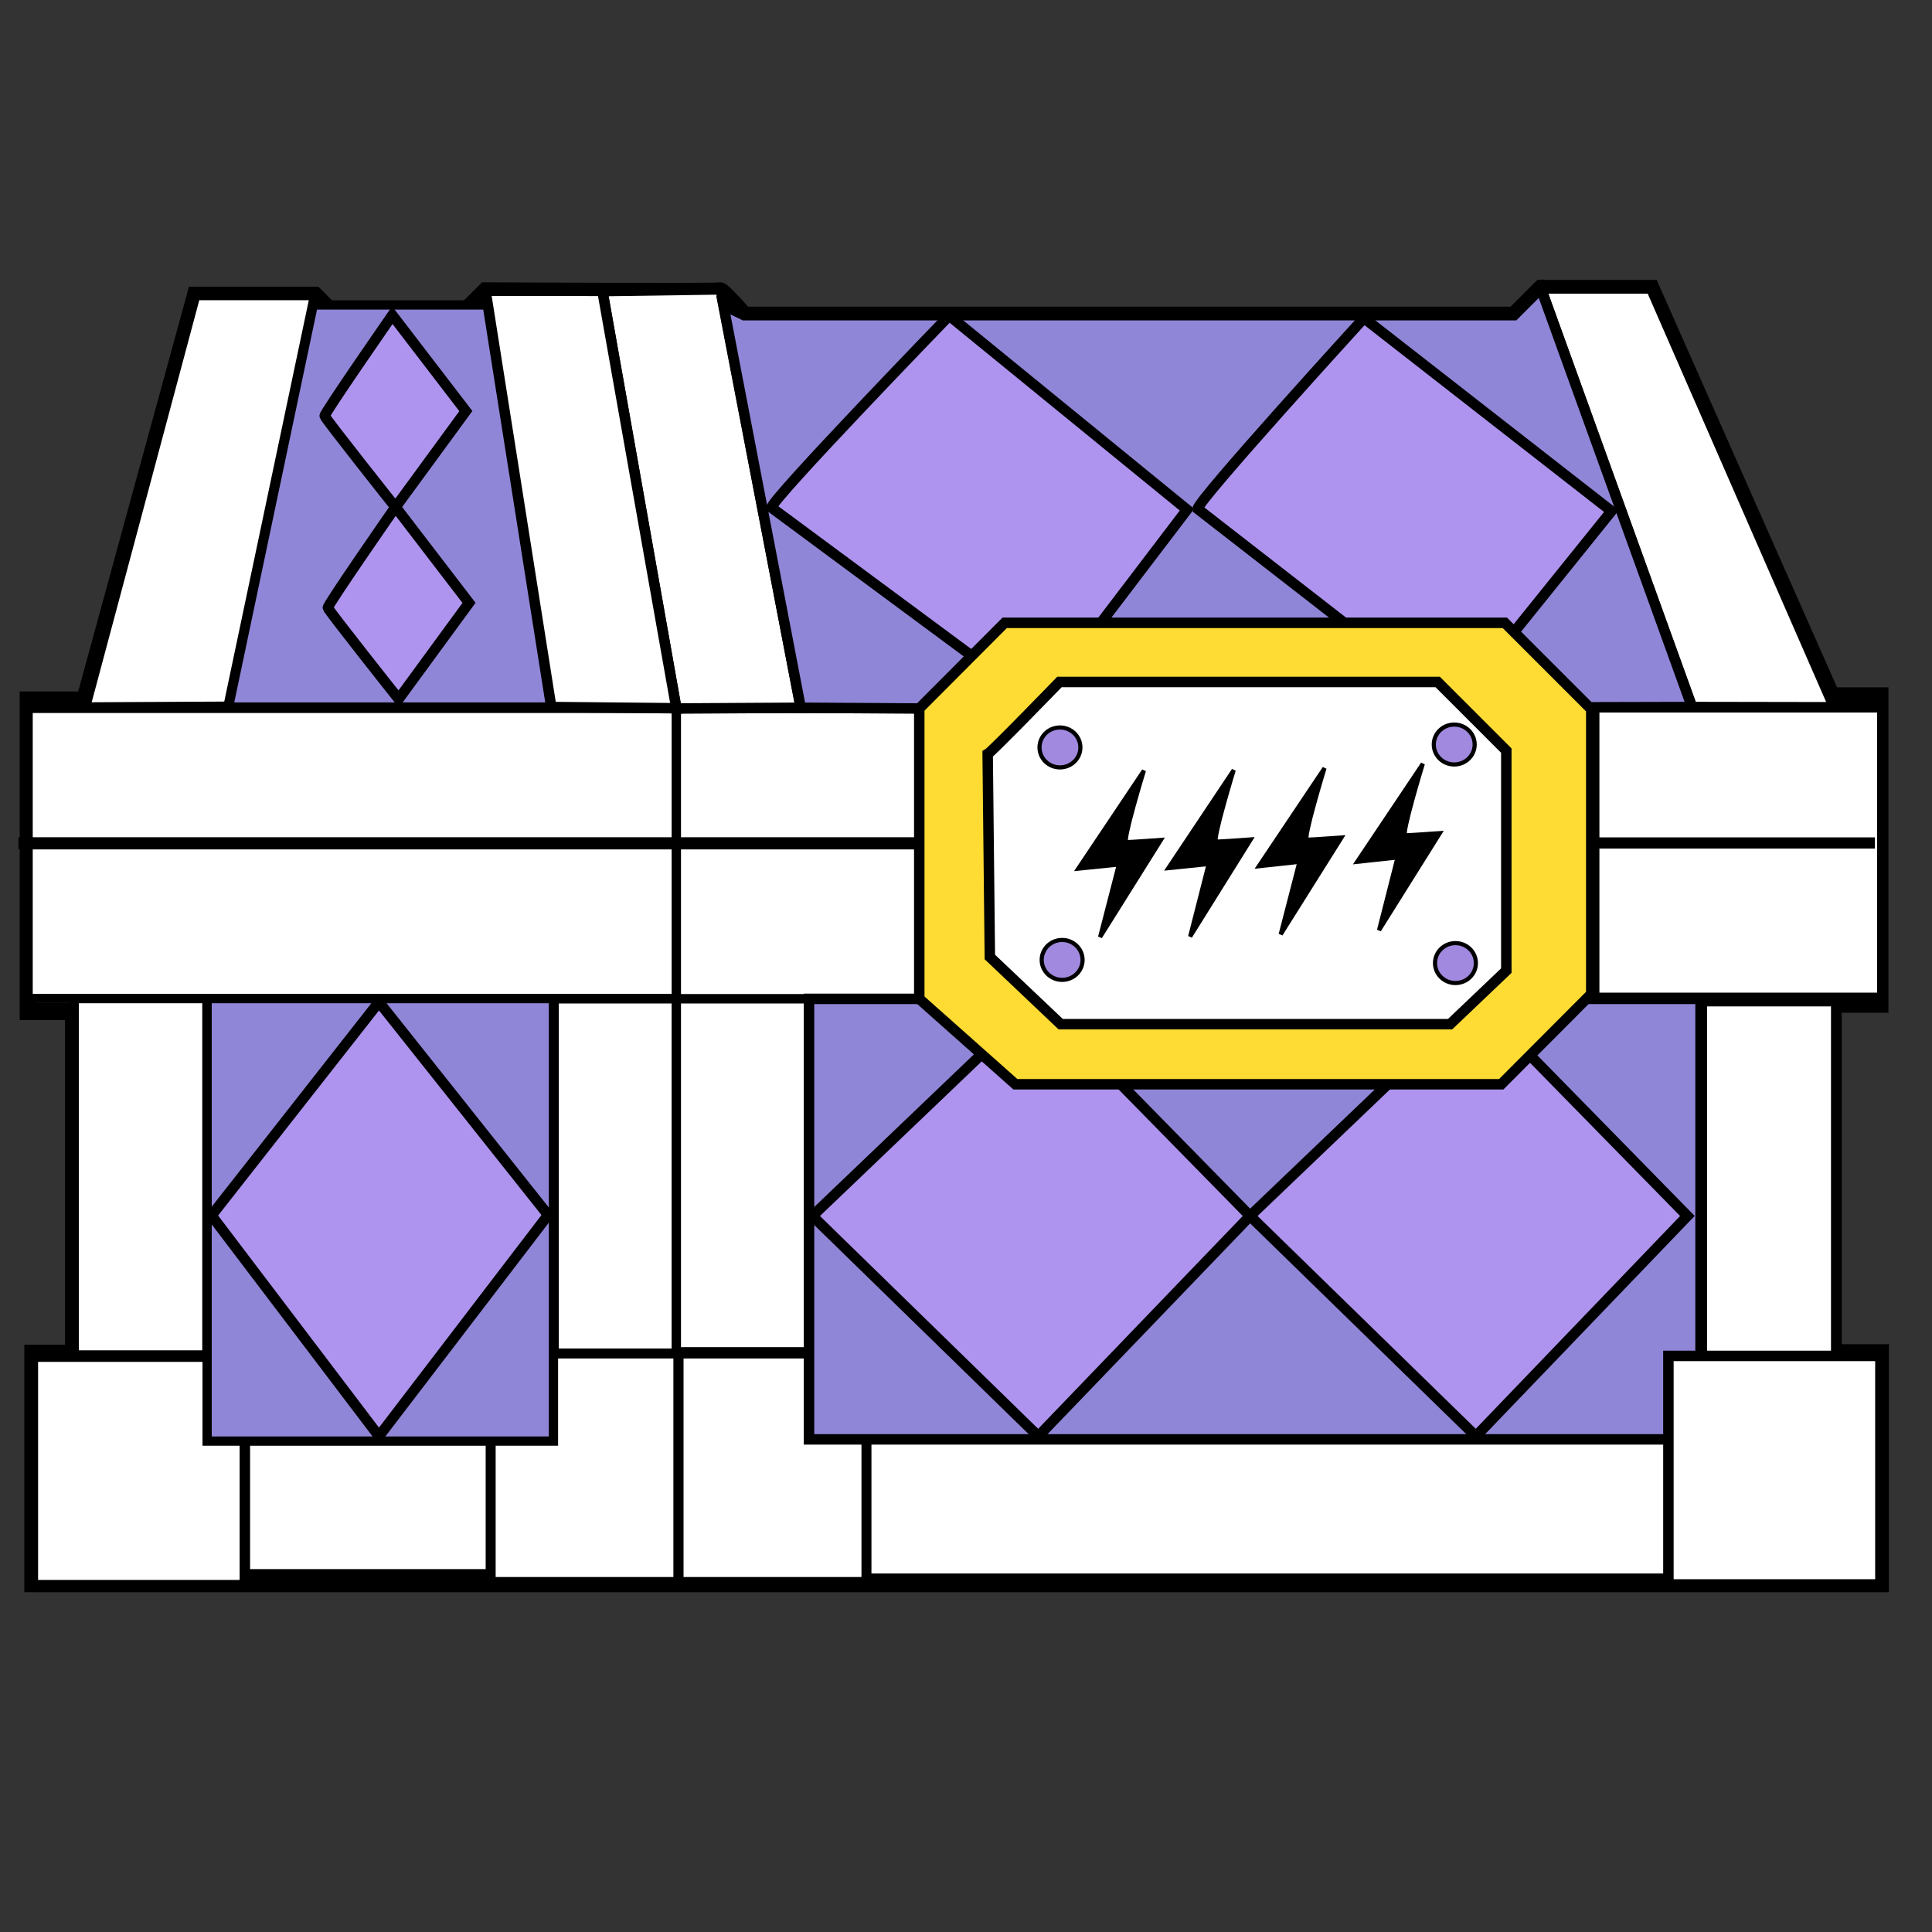 <?xml version="1.0" encoding="UTF-8" standalone="no"?>
<svg
   xmlns:dc="http://purl.org/dc/elements/1.1/"
   xmlns:cc="http://creativecommons.org/ns#"
   xmlns:rdf="http://www.w3.org/1999/02/22-rdf-syntax-ns#"
   xmlns:svg="http://www.w3.org/2000/svg"
   xmlns="http://www.w3.org/2000/svg"
   width="50"
   height="50"
   viewBox="0 0 7.938 7.938"
   version="1.1"
   id="svg8">
  <rect x="0" y="0" width="7.938" height="7.938" fill="#333333" stroke="none"/>
  <defs
     id="defs2" />
  <path
     id="path830"
     d="M 0.803,1.213 H 1.294 l 0.078,0.078 h 0.527 l 0.096,-0.096 c 0,0 0.954,0.005 0.963,0 0.008,-0.005 0.1,0.1 0.1,0.1 H 6.221 L 6.331,1.185 h 0.453 l 0.741,1.674 h 0.199 v 1.267 h -0.192 V 5.558 H 7.726 V 6.507 H 0.135 V 5.56 H 0.302 V 4.156 H 0.116 V 2.876 h 0.232 z"
     style="fill:none;stroke:#000000;stroke-width:0.07;stroke-linecap:butt;stroke-linejoin:miter;stroke-miterlimit:4;stroke-dasharray:none;stroke-opacity:1" />
  <rect
     y="5.92"
     x="1.006"
     height="0.545"
     width="1.012"
     id="rect834-3-6"
     style="fill:#ffffff;fill-opacity:1;stroke:#000000;stroke-width:0.036;stroke-miterlimit:4;stroke-dasharray:none;stroke-opacity:1" />
  <rect
     y="5.909"
     x="3.559"
     height="0.575"
     width="3.298"
     id="rect834-3-7-3"
     style="fill:#ffffff;fill-opacity:1;stroke:#000000;stroke-width:0.038;stroke-miterlimit:4;stroke-dasharray:none;stroke-opacity:1" />
  <rect
     y="2.911"
     x="0.116"
     height="1.191"
     width="2.663"
     id="rect926"
     style="fill:#ffffff;fill-opacity:1;stroke:#000000;stroke-width:0.037;stroke-miterlimit:4;stroke-dasharray:none;stroke-opacity:1" />
  <rect
     y="2.911"
     x="2.779"
     height="1.193"
     width="0.998"
     id="rect928"
     style="fill:#ffffff;fill-opacity:1;stroke:#000000;stroke-width:0.038;stroke-miterlimit:4;stroke-dasharray:none;stroke-opacity:1" />
  <rect
     y="3.459"
     x="0.095"
     height="0.012"
     width="3.682"
     id="rect930"
     style="fill:none;fill-opacity:1;stroke:#000000;stroke-width:0.038;stroke-miterlimit:4;stroke-dasharray:none;stroke-opacity:1" />
  <rect
     y="4.104"
     x="2.277"
     height="1.463"
     width="0.502"
     id="rect932"
     style="fill:#ffffff;fill-opacity:1;stroke:#000000;stroke-width:0.038;stroke-miterlimit:4;stroke-dasharray:none;stroke-opacity:1" />
  <rect
     y="4.104"
     x="2.779"
     height="1.45"
     width="0.545"
     id="rect934"
     style="fill:#ffffff;fill-opacity:1;stroke:#000000;stroke-width:0.038;stroke-miterlimit:4;stroke-dasharray:none;stroke-opacity:1" />
  <rect
     y="4.103"
     x="0.305"
     height="1.464"
     width="0.545"
     id="rect938"
     style="fill:#ffffff;fill-opacity:1;stroke:#000000;stroke-width:0.038;stroke-miterlimit:4;stroke-dasharray:none;stroke-opacity:1" />
  <path
     id="path965-2"
     d="M 2.779,2.911 3.29,2.908 2.961,1.189 2.475,1.196 Z"
     style="fill:#ffffff;stroke:#000000;stroke-width:0.043;stroke-linecap:butt;stroke-linejoin:miter;stroke-miterlimit:4;stroke-dasharray:none;stroke-opacity:1" />
  <rect
     y="5.574"
     x="0.135"
     height="0.939"
     width="0.871"
     id="rect834"
     style="fill:#ffffff;fill-opacity:1;stroke:#000000;stroke-width:0.043;stroke-miterlimit:4;stroke-dasharray:none;stroke-opacity:1" />
  <rect
     y="5.561"
     x="2.016"
     height="0.939"
     width="0.772"
     id="rect834-3"
     style="fill:#ffffff;fill-opacity:1;stroke:#000000;stroke-width:0.041;stroke-miterlimit:4;stroke-dasharray:none;stroke-opacity:1" />
  <rect
     ry="0"
     y="2.906"
     x="6.55"
     height="1.194"
     width="1.184"
     id="rect1012"
     style="fill:#ffffff;fill-opacity:1;stroke:#000000;stroke-width:0.043;stroke-miterlimit:4;stroke-dasharray:none;stroke-opacity:1" />
  <rect
     y="3.462"
     x="6.566"
     height="0.003"
     width="1.116"
     id="rect1008"
     style="fill:#ffffff;fill-opacity:1;stroke:#000000;stroke-width:0.043;stroke-miterlimit:4;stroke-dasharray:none;stroke-opacity:1" />
  <rect
     y="1.253"
     x="0.928"
     height="1.652"
     width="1.337"
     id="rect1014"
     style="fill:#9086d7;fill-opacity:1;stroke:#000000;stroke-width:0.038;stroke-miterlimit:4;stroke-dasharray:none;stroke-opacity:1" />
  <path
     id="path946"
     d="M 1.294,1.213 0.938,2.903 0.35,2.906 0.803,1.213 Z"
     style="fill:#ffffff;stroke:#000000;stroke-width:0.041;stroke-linecap:butt;stroke-linejoin:miter;stroke-miterlimit:4;stroke-dasharray:none;stroke-opacity:1" />
  <path
     id="path965"
     d="m 2.265,2.905 0.514,0.005 -0.304,-1.715 -0.48,-5.248e-4 z"
     style="fill:#ffffff;stroke:#000000;stroke-width:0.043;stroke-linecap:butt;stroke-linejoin:miter;stroke-miterlimit:4;stroke-dasharray:none;stroke-opacity:1" />
  <rect
     y="4.116"
     x="6.995"
     height="1.455"
     width="0.547"
     id="rect934-2"
     style="fill:#ffffff;fill-opacity:1;stroke:#000000;stroke-width:0.038;stroke-miterlimit:4;stroke-dasharray:none;stroke-opacity:1" />
  <path
     id="path1048"
     d="M 6.952,2.905 6.331,1.185 h 0.453 l 0.752,1.721 z"
     style="fill:#ffffff;stroke:#000000;stroke-width:0.043;stroke-linecap:butt;stroke-linejoin:miter;stroke-miterlimit:4;stroke-dasharray:none;stroke-opacity:1" />
  <rect
     y="5.561"
     x="2.788"
     height="0.939"
     width="0.772"
     id="rect834-3-7"
     style="fill:#ffffff;fill-opacity:1;stroke:#000000;stroke-width:0.041;stroke-miterlimit:4;stroke-dasharray:none;stroke-opacity:1" />
  <rect
     y="4.103"
     x="0.851"
     height="1.818"
     width="1.423"
     id="rect942"
     style="fill:#9086d7;fill-opacity:1;stroke:#000000;stroke-width:0.038;stroke-miterlimit:4;stroke-dasharray:none;stroke-opacity:1" />
  <path
     id="path1052"
     d="M 3.777,2.911 6.55,2.906 6.952,2.905 6.331,1.185 6.221,1.295 H 3.057 l -0.085,-0.041 0.318,1.654 z"
     style="fill:#9086d7;fill-opacity:1;stroke:#000000;stroke-width:0.043;stroke-linecap:butt;stroke-linejoin:miter;stroke-miterlimit:4;stroke-dasharray:none;stroke-opacity:1" />
  <rect
     y="4.104"
     x="3.324"
     height="1.81"
     width="3.663"
     id="rect1054"
     style="fill:#9086d7;fill-opacity:1;stroke:#000000;stroke-width:0.043;stroke-miterlimit:4;stroke-dasharray:none;stroke-opacity:1" />
  <g
     id="g1853">
    <path
       style="fill:#ae94ee;fill-opacity:1;stroke:#000000;stroke-width:0.043;stroke-linecap:butt;stroke-linejoin:miter;stroke-miterlimit:4;stroke-dasharray:none;stroke-opacity:1"
       d="M 0.869,4.994 1.557,4.117 2.252,4.992 1.557,5.901 Z"
       id="path944" />
    <path
       style="fill:#ae94ee;fill-opacity:1;stroke:#000000;stroke-width:0.043;stroke-linecap:butt;stroke-linejoin:miter;stroke-miterlimit:4;stroke-dasharray:none;stroke-opacity:1"
       d="m 1.625,2.084 c 0,0 -0.289,-0.364 -0.291,-0.375 -0.002,-0.011 0.278,-0.414 0.278,-0.414 l 0.302,0.394 z"
       id="path1016" />
    <path
       style="fill:#ae94ee;fill-opacity:1;stroke:#000000;stroke-width:0.043;stroke-linecap:butt;stroke-linejoin:miter;stroke-miterlimit:4;stroke-dasharray:none;stroke-opacity:1"
       d="m 1.638,2.872 c 0,0 -0.289,-0.364 -0.291,-0.375 -0.002,-0.011 0.278,-0.414 0.278,-0.414 l 0.302,0.394 z"
       id="path1016-1" />
    <path
       style="fill:#ae94ee;fill-opacity:1;stroke:#000000;stroke-width:0.043;stroke-linecap:butt;stroke-linejoin:miter;stroke-miterlimit:4;stroke-dasharray:none;stroke-opacity:1"
       d="M 4.266,4.109 5.136,4.996 4.266,5.901 3.338,4.996 Z"
       id="path1060" />
    <path
       style="fill:#ae94ee;fill-opacity:1;stroke:#000000;stroke-width:0.043;stroke-linecap:butt;stroke-linejoin:miter;stroke-miterlimit:4;stroke-dasharray:none;stroke-opacity:1"
       d="M 6.064,4.109 6.933,4.996 6.064,5.901 5.136,4.996 Z"
       id="path1060-7" />
    <path
       style="fill:#ae94ee;fill-opacity:1;stroke:#000000;stroke-width:0.043;stroke-linecap:butt;stroke-linejoin:miter;stroke-miterlimit:4;stroke-dasharray:none;stroke-opacity:1"
       d="m 3.17,2.086 c -0.004,-0.031 0.73,-0.789 0.73,-0.789 L 4.877,2.094 4.266,2.897 Z"
       id="path1079" />
    <path
       style="fill:#ae94ee;fill-opacity:1;stroke:#000000;stroke-width:0.043;stroke-linecap:butt;stroke-linejoin:miter;stroke-miterlimit:4;stroke-dasharray:none;stroke-opacity:1"
       d="M 4.921,2.091 C 4.916,2.061 5.604,1.307 5.604,1.307 L 6.621,2.1 5.971,2.907 Z"
       id="path1079-0" />
  </g>
  <path
     id="path1096"
     d="M 3.777,2.911 4.128,2.559 H 6.183 L 6.538,2.914 V 4.084 L 6.168,4.455 H 4.172 L 3.777,4.104 Z"
     style="fill:#ffdc33;fill-opacity:1;stroke:#000000;stroke-width:0.043;stroke-linecap:butt;stroke-linejoin:miter;stroke-miterlimit:4;stroke-dasharray:none;stroke-opacity:1" />
  <path
     id="path1100"
     d="M 4.058,3.098 C 4.075,3.089 4.353,2.802 4.353,2.802 H 5.907 L 6.189,3.084 V 3.988 L 5.958,4.208 H 4.358 L 4.067,3.932 Z"
     style="fill:#ffffff;stroke:#000000;stroke-width:0.043;stroke-linecap:butt;stroke-linejoin:miter;stroke-miterlimit:4;stroke-dasharray:none;stroke-opacity:1" />
  <path
     id="path1102"
     d="m 4.43,3.569 0.27,-0.403 c 0,0 -0.09,0.294 -0.072,0.294 0.018,0 0.142,-0.009 0.142,-0.009 L 4.52,3.85 4.597,3.552 Z"
     style="fill:#000000;stroke:#000000;stroke-width:0.017;stroke-linecap:butt;stroke-linejoin:miter;stroke-miterlimit:4;stroke-dasharray:none;stroke-opacity:1" />
  <path
     id="path1102-9"
     d="M 4.8,3.567 5.069,3.164 c 0,0 -0.09,0.294 -0.072,0.294 0.018,0 0.142,-0.009 0.142,-0.009 L 4.89,3.848 4.966,3.55 Z"
     style="fill:#000000;stroke:#000000;stroke-width:0.017;stroke-linecap:butt;stroke-linejoin:miter;stroke-miterlimit:4;stroke-dasharray:none;stroke-opacity:1" />
  <path
     id="path1102-3"
     d="m 5.172,3.559 0.27,-0.403 c 0,0 -0.09,0.294 -0.072,0.294 0.018,0 0.142,-0.009 0.142,-0.009 L 5.262,3.839 5.339,3.541 Z"
     style="fill:#000000;stroke:#000000;stroke-width:0.017;stroke-linecap:butt;stroke-linejoin:miter;stroke-miterlimit:4;stroke-dasharray:none;stroke-opacity:1" />
  <path
     id="path1102-6"
     d="m 5.576,3.541 0.27,-0.403 c 0,0 -0.09,0.294 -0.072,0.294 0.018,0 0.142,-0.009 0.142,-0.009 L 5.666,3.822 5.742,3.523 Z"
     style="fill:#000000;stroke:#000000;stroke-width:0.017;stroke-linecap:butt;stroke-linejoin:miter;stroke-miterlimit:4;stroke-dasharray:none;stroke-opacity:1" />
  <g
     id="g1938">
    <ellipse
       style="fill:#a089de;fill-opacity:1;stroke:#000000;stroke-width:0.017;stroke-miterlimit:4;stroke-dasharray:none;stroke-opacity:1"
       id="path1131"
       cx="4.355"
       cy="3.071"
       rx="0.084"
       ry="0.082" />
    <ellipse
       style="fill:#a089de;fill-opacity:1;stroke:#000000;stroke-width:0.017;stroke-miterlimit:4;stroke-dasharray:none;stroke-opacity:1"
       id="path1131-0"
       cx="4.364"
       cy="3.944"
       rx="0.084"
       ry="0.082" />
    <ellipse
       style="fill:#a089de;fill-opacity:1;stroke:#000000;stroke-width:0.017;stroke-miterlimit:4;stroke-dasharray:none;stroke-opacity:1"
       id="path1131-6"
       cx="5.98"
       cy="3.957"
       rx="0.084"
       ry="0.082" />
    <ellipse
       style="fill:#a089de;fill-opacity:1;stroke:#000000;stroke-width:0.017;stroke-miterlimit:4;stroke-dasharray:none;stroke-opacity:1"
       id="path1131-2"
       cx="5.975"
       cy="3.059"
       rx="0.084"
       ry="0.082" />
  </g>
  <rect
     y="5.571"
     x="6.855"
     height="0.939"
     width="0.871"
     id="rect834-5"
     style="fill:#ffffff;fill-opacity:1;stroke:#000000;stroke-width:0.043;stroke-miterlimit:4;stroke-dasharray:none;stroke-opacity:1" />
</svg>
